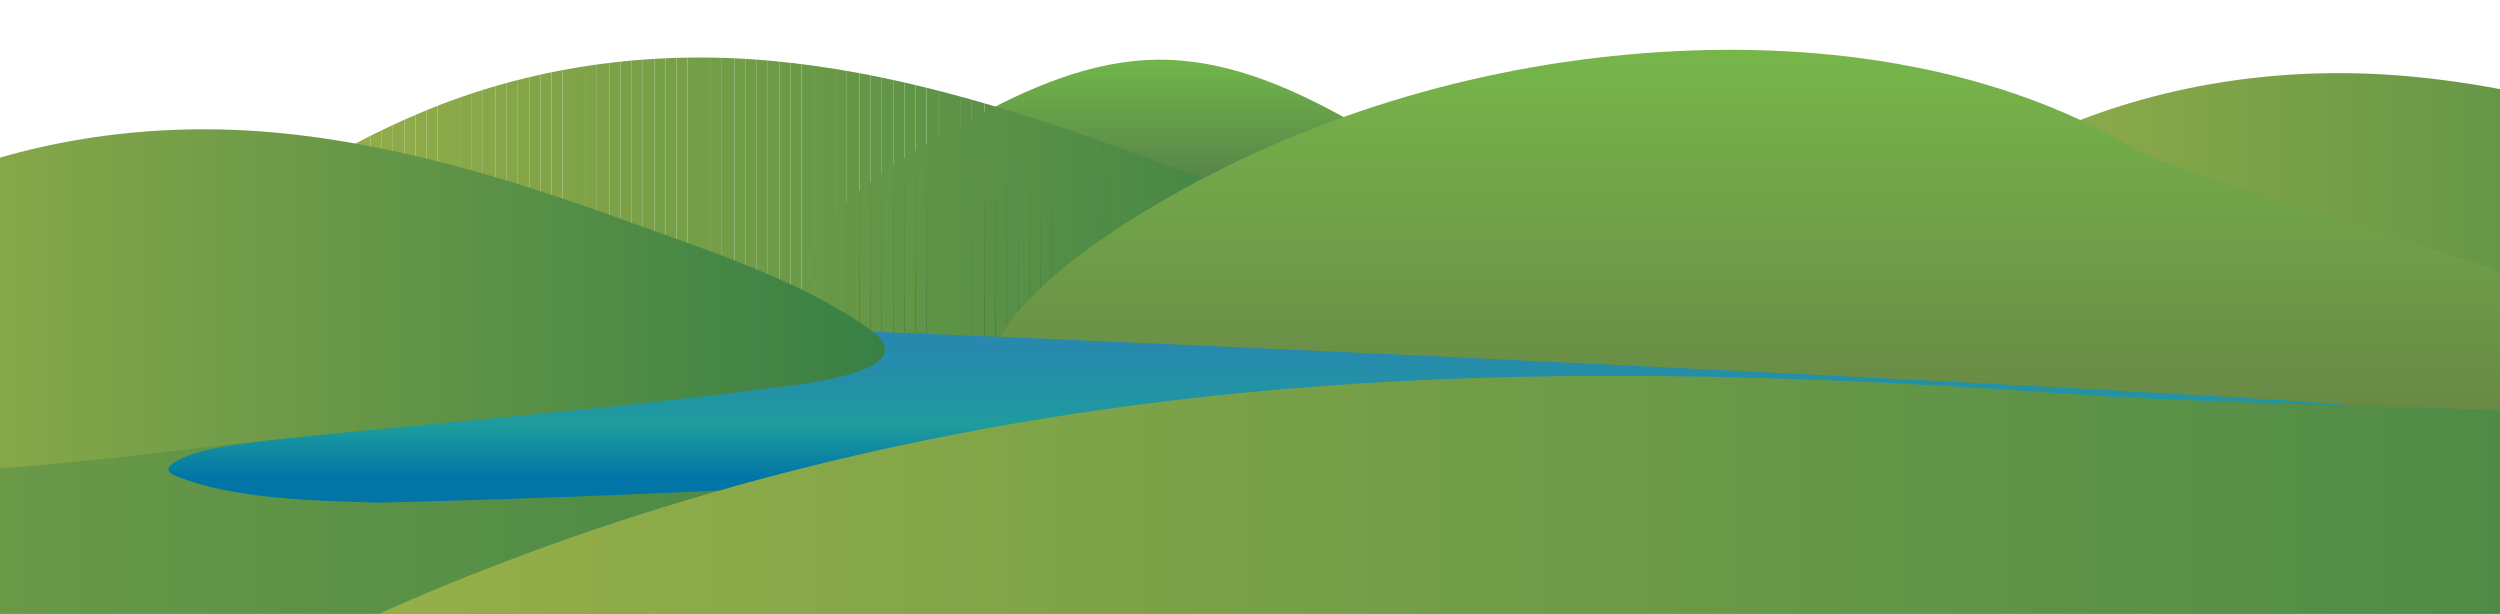 <?xml version="1.0" encoding="utf-8"?>
<!-- Generator: Adobe Illustrator 19.1.0, SVG Export Plug-In . SVG Version: 6.00 Build 0)  -->
<svg version="1.1" id="Layer_1" xmlns="http://www.w3.org/2000/svg" xmlns:xlink="http://www.w3.org/1999/xlink" x="0px" y="0px"
	 viewBox="0 0 1600 392.9" style="enable-background:new 0 0 1600 392.9;" xml:space="preserve">
<style type="text/css">
	.st0{clip-path:url(#SVGID_2_);}
	.st1{fill:url(#SVGID_3_);}
	.st2{fill:url(#SVGID_4_);}
	.st3{fill:url(#SVGID_5_);}
	.st4{clip-path:url(#SVGID_7_);fill:#A2B54A;}
	.st5{clip-path:url(#SVGID_7_);fill:#A1B44A;}
	.st6{clip-path:url(#SVGID_7_);fill:#A0B44A;}
	.st7{clip-path:url(#SVGID_7_);fill:#9FB34A;}
	.st8{clip-path:url(#SVGID_7_);fill:#9EB34A;}
	.st9{clip-path:url(#SVGID_7_);fill:#9DB24A;}
	.st10{clip-path:url(#SVGID_7_);fill:#9CB24A;}
	.st11{clip-path:url(#SVGID_7_);fill:#9BB14A;}
	.st12{clip-path:url(#SVGID_7_);fill:#9AB14A;}
	.st13{clip-path:url(#SVGID_7_);fill:#99B04A;}
	.st14{clip-path:url(#SVGID_7_);fill:#98B04A;}
	.st15{clip-path:url(#SVGID_7_);fill:#97AF49;}
	.st16{clip-path:url(#SVGID_7_);fill:#96AF49;}
	.st17{clip-path:url(#SVGID_7_);fill:#95AE49;}
	.st18{clip-path:url(#SVGID_7_);fill:#94AE49;}
	.st19{clip-path:url(#SVGID_7_);fill:#93AD49;}
	.st20{clip-path:url(#SVGID_7_);fill:#92AD49;}
	.st21{clip-path:url(#SVGID_7_);fill:#91AC49;}
	.st22{clip-path:url(#SVGID_7_);fill:#90AC49;}
	.st23{clip-path:url(#SVGID_7_);fill:#8FAB49;}
	.st24{clip-path:url(#SVGID_7_);fill:#8EAB49;}
	.st25{clip-path:url(#SVGID_7_);fill:#8DAA49;}
	.st26{clip-path:url(#SVGID_7_);fill:#8CAA49;}
	.st27{clip-path:url(#SVGID_7_);fill:#8BA949;}
	.st28{clip-path:url(#SVGID_7_);fill:#8AA949;}
	.st29{clip-path:url(#SVGID_7_);fill:#89A849;}
	.st30{clip-path:url(#SVGID_7_);fill:#88A849;}
	.st31{clip-path:url(#SVGID_7_);fill:#87A749;}
	.st32{clip-path:url(#SVGID_7_);fill:#86A749;}
	.st33{clip-path:url(#SVGID_7_);fill:#85A649;}
	.st34{clip-path:url(#SVGID_7_);fill:#84A649;}
	.st35{clip-path:url(#SVGID_7_);fill:#83A549;}
	.st36{clip-path:url(#SVGID_7_);fill:#82A548;}
	.st37{clip-path:url(#SVGID_7_);fill:#81A448;}
	.st38{clip-path:url(#SVGID_7_);fill:#80A448;}
	.st39{clip-path:url(#SVGID_7_);fill:#7FA348;}
	.st40{clip-path:url(#SVGID_7_);fill:#7EA348;}
	.st41{clip-path:url(#SVGID_7_);fill:#7DA248;}
	.st42{clip-path:url(#SVGID_7_);fill:#7CA248;}
	.st43{clip-path:url(#SVGID_7_);fill:#7BA148;}
	.st44{clip-path:url(#SVGID_7_);fill:#7AA148;}
	.st45{clip-path:url(#SVGID_7_);fill:#79A048;}
	.st46{clip-path:url(#SVGID_7_);fill:#78A048;}
	.st47{clip-path:url(#SVGID_7_);fill:#779F48;}
	.st48{clip-path:url(#SVGID_7_);fill:#769F48;}
	.st49{clip-path:url(#SVGID_7_);fill:#759E48;}
	.st50{clip-path:url(#SVGID_7_);fill:#749E48;}
	.st51{clip-path:url(#SVGID_7_);fill:#739D48;}
	.st52{clip-path:url(#SVGID_7_);fill:#729D48;}
	.st53{clip-path:url(#SVGID_7_);fill:#719C48;}
	.st54{clip-path:url(#SVGID_7_);fill:#709C48;}
	.st55{clip-path:url(#SVGID_7_);fill:#6F9B48;}
	.st56{clip-path:url(#SVGID_7_);fill:#6E9B48;}
	.st57{clip-path:url(#SVGID_7_);fill:#6C9A47;}
	.st58{clip-path:url(#SVGID_7_);fill:#6B9A47;}
	.st59{clip-path:url(#SVGID_7_);fill:#6A9947;}
	.st60{clip-path:url(#SVGID_7_);fill:#699947;}
	.st61{clip-path:url(#SVGID_7_);fill:#689847;}
	.st62{clip-path:url(#SVGID_7_);fill:#679847;}
	.st63{clip-path:url(#SVGID_7_);fill:#669747;}
	.st64{clip-path:url(#SVGID_7_);fill:#659747;}
	.st65{clip-path:url(#SVGID_7_);fill:#649647;}
	.st66{clip-path:url(#SVGID_7_);fill:#639647;}
	.st67{clip-path:url(#SVGID_7_);fill:#629547;}
	.st68{clip-path:url(#SVGID_7_);fill:#619547;}
	.st69{clip-path:url(#SVGID_7_);fill:#609447;}
	.st70{clip-path:url(#SVGID_7_);fill:#5F9447;}
	.st71{clip-path:url(#SVGID_7_);fill:#5E9347;}
	.st72{clip-path:url(#SVGID_7_);fill:#5D9347;}
	.st73{clip-path:url(#SVGID_7_);fill:#5C9247;}
	.st74{clip-path:url(#SVGID_7_);fill:#5B9247;}
	.st75{clip-path:url(#SVGID_7_);fill:#5A9147;}
	.st76{clip-path:url(#SVGID_7_);fill:#599147;}
	.st77{clip-path:url(#SVGID_7_);fill:#589047;}
	.st78{clip-path:url(#SVGID_7_);fill:#579046;}
	.st79{clip-path:url(#SVGID_7_);fill:#568F46;}
	.st80{clip-path:url(#SVGID_7_);fill:#558F46;}
	.st81{clip-path:url(#SVGID_7_);fill:#548E46;}
	.st82{clip-path:url(#SVGID_7_);fill:#538E46;}
	.st83{clip-path:url(#SVGID_7_);fill:#528D46;}
	.st84{clip-path:url(#SVGID_7_);fill:#518D46;}
	.st85{clip-path:url(#SVGID_7_);fill:#508C46;}
	.st86{clip-path:url(#SVGID_7_);fill:#4F8C46;}
	.st87{clip-path:url(#SVGID_7_);fill:#4E8B46;}
	.st88{clip-path:url(#SVGID_7_);fill:#4D8B46;}
	.st89{clip-path:url(#SVGID_7_);fill:#4C8A46;}
	.st90{clip-path:url(#SVGID_7_);fill:#4B8A46;}
	.st91{clip-path:url(#SVGID_7_);fill:#4A8946;}
	.st92{clip-path:url(#SVGID_7_);fill:#498946;}
	.st93{clip-path:url(#SVGID_7_);fill:#488846;}
	.st94{clip-path:url(#SVGID_7_);fill:#478846;}
	.st95{clip-path:url(#SVGID_7_);fill:#468746;}
	.st96{clip-path:url(#SVGID_7_);fill:#458746;}
	.st97{clip-path:url(#SVGID_7_);fill:#448646;}
	.st98{clip-path:url(#SVGID_7_);fill:#438646;}
	.st99{clip-path:url(#SVGID_7_);fill:#428545;}
	.st100{clip-path:url(#SVGID_7_);fill:#418545;}
	.st101{clip-path:url(#SVGID_7_);fill:#408445;}
	.st102{clip-path:url(#SVGID_7_);fill:#3F8445;}
	.st103{clip-path:url(#SVGID_7_);fill:#3E8345;}
	.st104{clip-path:url(#SVGID_7_);fill:#3D8345;}
	.st105{clip-path:url(#SVGID_7_);fill:#3C8245;}
	.st106{clip-path:url(#SVGID_7_);fill:#3B8245;}
	.st107{clip-path:url(#SVGID_7_);fill:#3A8145;}
	.st108{clip-path:url(#SVGID_7_);fill:#398145;}
	.st109{clip-path:url(#SVGID_7_);fill:#388045;}
	.st110{fill:url(#SVGID_8_);}
	.st111{fill:url(#SVGID_9_);}
	.st112{fill:url(#SVGID_10_);}
	.st113{fill:url(#SVGID_11_);}
</style>
<g>
	<defs>
		<rect id="SVGID_1_" width="1600" height="392.9"/>
	</defs>
	<clipPath id="SVGID_2_">
		<use xlink:href="#SVGID_1_"  style="overflow:visible;"/>
	</clipPath>
	<g class="st0">
		<linearGradient id="SVGID_3_" gradientUnits="userSpaceOnUse" x1="-902.398" y1="407.298" x2="793.929" y2="407.298">
			<stop  offset="0" style="stop-color:#A2B54A"/>
			<stop  offset="1" style="stop-color:#388045"/>
		</linearGradient>
		<path class="st1" d="M771,318.3c17.5,3.4,36.1,10.1,9.9,18.7c-47,15.4-99.6,19.2-148.3,26c-227.8,32.1-456.3,59.6-684.5,89.3
			c-225,29.3-450.9,64.4-677.6,77.9c-48.3,2.9-105.7,10-152.9-4.5c-25.5-7.8-25.8-24.2-6.4-40.8c34.6-29.7,80.8-47.8,122.7-64.4
			c63.4-25.2,128.9-45.2,194.9-62.3C-409.9,316.5-244.3,294-78.2,285c165.8-9,332.4-4.4,498.4,4.1C535.9,295.1,657,296.3,771,318.3z
			"/>
	</g>
	<g class="st0">
		<linearGradient id="SVGID_4_" gradientUnits="userSpaceOnUse" x1="1161.938" y1="156.751" x2="1933.494" y2="156.751">
			<stop  offset="0" style="stop-color:#A2B54A"/>
			<stop  offset="1" style="stop-color:#388045"/>
		</linearGradient>
		<path class="st2" d="M1924,175.1c38.4,27.5-51.8,35.7-64.2,37.3c-103.6,13.5-208.1,21.7-312.1,32.4
			c-101.2,10.5-206.6,27.8-308.5,19.9c-39.2-3.1-98-17.8-70.1-68.7c29.4-53.6,93.9-90.4,148.2-113.5c71-30.2,148.6-40.6,225.1-33.6
			c76.9,7,152.1,30,224.5,56.3C1818.7,123.9,1879.5,143.1,1924,175.1z"/>
	</g>
	<g class="st0">
		<linearGradient id="SVGID_5_" gradientUnits="userSpaceOnUse" x1="740.744" y1="38.145" x2="740.744" y2="269.84">
			<stop  offset="1.346983e-03" style="stop-color:#71B64A"/>
			<stop  offset="1" style="stop-color:#202045"/>
		</linearGradient>
		<path class="st3" d="M954.1,148.4c20.3,32.1-5.4,61-32.2,78.1c-52.9,33.8-120.5,43.9-181.1,43.4c-60.8-0.6-128.1-12.1-181.1-46.1
			c-26.1-16.7-52.8-45-32.2-76.4c20.5-31.3,60.2-52.4,92.1-70c37.3-20.5,78-38.8,121.3-39.2c43.3-0.4,84.1,17.3,121.3,38
			C894.3,94.1,933.8,116.4,954.1,148.4z"/>
	</g>
	<g class="st0">
		<g>
			<g>
				<defs>
					<path id="SVGID_6_" d="M875,165.1c38.4,27.5-51.8,35.7-64.2,37.3c-103.6,13.5-208.1,21.7-312.1,32.4
						c-101.2,10.5-206.6,27.8-308.5,19.9c-39.2-3.1-98-17.8-70.1-68.7c29.4-53.6,93.9-90.4,148.2-113.5
						c71-30.2,148.6-40.6,225.1-33.6c76.9,7,152.1,30,224.5,56.3C769.7,113.9,830.5,133.1,875,165.1z"/>
				</defs>
				<clipPath id="SVGID_7_">
					<use xlink:href="#SVGID_6_"  style="overflow:visible;"/>
				</clipPath>
				<rect x="92" y="32" class="st4" width="21" height="231"/>
				<rect x="113" y="32" class="st4" width="7" height="231"/>
				<rect x="120" y="32" class="st5" width="7" height="231"/>
				<rect x="127" y="32" class="st6" width="8" height="231"/>
				<rect x="135" y="32" class="st7" width="7" height="231"/>
				<rect x="142" y="32" class="st8" width="7" height="231"/>
				<rect x="149" y="32" class="st9" width="8" height="231"/>
				<rect x="157" y="32" class="st10" width="7" height="231"/>
				<rect x="164" y="32" class="st11" width="7" height="231"/>
				<rect x="171" y="32" class="st12" width="7" height="231"/>
				<rect x="178" y="32" class="st13" width="8" height="231"/>
				<rect x="186" y="32" class="st14" width="7" height="231"/>
				<rect x="193" y="32" class="st15" width="7" height="231"/>
				<rect x="200" y="32" class="st16" width="8" height="231"/>
				<rect x="208" y="32" class="st17" width="7" height="231"/>
				<rect x="215" y="32" class="st18" width="7" height="231"/>
				<rect x="222" y="32" class="st19" width="7" height="231"/>
				<rect x="229" y="32" class="st20" width="8" height="231"/>
				<rect x="237" y="32" class="st21" width="7" height="231"/>
				<rect x="244" y="32" class="st22" width="7" height="231"/>
				<rect x="251" y="32" class="st23" width="8" height="231"/>
				<rect x="259" y="32" class="st24" width="7" height="231"/>
				<rect x="266" y="32" class="st25" width="7" height="231"/>
				<rect x="273" y="32" class="st26" width="7" height="231"/>
				<rect x="280" y="32" class="st27" width="8" height="231"/>
				<rect x="288" y="32" class="st28" width="7" height="231"/>
				<rect x="295" y="32" class="st29" width="7" height="231"/>
				<rect x="302" y="32" class="st30" width="7" height="231"/>
				<rect x="309" y="32" class="st31" width="8" height="231"/>
				<rect x="317" y="32" class="st32" width="7" height="231"/>
				<rect x="324" y="32" class="st33" width="7" height="231"/>
				<rect x="331" y="32" class="st34" width="8" height="231"/>
				<rect x="339" y="32" class="st35" width="7" height="231"/>
				<rect x="346" y="32" class="st36" width="7" height="231"/>
				<rect x="353" y="32" class="st37" width="7" height="231"/>
				<rect x="360" y="32" class="st38" width="8" height="231"/>
				<rect x="368" y="32" class="st39" width="7" height="231"/>
				<rect x="375" y="32" class="st40" width="7" height="231"/>
				<rect x="382" y="32" class="st41" width="8" height="231"/>
				<rect x="390" y="32" class="st42" width="7" height="231"/>
				<rect x="397" y="32" class="st43" width="7" height="231"/>
				<rect x="404" y="32" class="st44" width="7" height="231"/>
				<rect x="411" y="32" class="st45" width="8" height="231"/>
				<rect x="419" y="32" class="st46" width="7" height="231"/>
				<rect x="426" y="32" class="st47" width="7" height="231"/>
				<rect x="433" y="32" class="st48" width="7" height="231"/>
				<rect x="440" y="32" class="st49" width="8" height="231"/>
				<rect x="448" y="32" class="st50" width="7" height="231"/>
				<rect x="455" y="32" class="st51" width="7" height="231"/>
				<rect x="462" y="32" class="st52" width="8" height="231"/>
				<rect x="470" y="32" class="st53" width="7" height="231"/>
				<rect x="477" y="32" class="st54" width="7" height="231"/>
				<rect x="484" y="32" class="st55" width="7" height="231"/>
				<rect x="491" y="32" class="st56" width="8" height="231"/>
				<rect x="499" y="32" class="st57" width="7" height="231"/>
				<rect x="506" y="32" class="st58" width="7" height="231"/>
				<rect x="513" y="32" class="st59" width="8" height="231"/>
				<rect x="521" y="32" class="st60" width="7" height="231"/>
				<rect x="528" y="32" class="st61" width="7" height="231"/>
				<rect x="535" y="32" class="st62" width="7" height="231"/>
				<rect x="542" y="32" class="st63" width="8" height="231"/>
				<rect x="550" y="32" class="st64" width="7" height="231"/>
				<rect x="557" y="32" class="st65" width="7" height="231"/>
				<rect x="564" y="32" class="st66" width="8" height="231"/>
				<rect x="572" y="32" class="st67" width="7" height="231"/>
				<rect x="579" y="32" class="st68" width="7" height="231"/>
				<rect x="586" y="32" class="st69" width="7" height="231"/>
				<rect x="593" y="32" class="st70" width="8" height="231"/>
				<rect x="601" y="32" class="st71" width="7" height="231"/>
				<rect x="608" y="32" class="st72" width="7" height="231"/>
				<rect x="615" y="32" class="st73" width="7" height="231"/>
				<rect x="622" y="32" class="st74" width="8" height="231"/>
				<rect x="630" y="32" class="st75" width="7" height="231"/>
				<rect x="637" y="32" class="st76" width="7" height="231"/>
				<rect x="644" y="32" class="st77" width="8" height="231"/>
				<rect x="652" y="32" class="st78" width="7" height="231"/>
				<rect x="659" y="32" class="st79" width="7" height="231"/>
				<rect x="666" y="32" class="st80" width="7" height="231"/>
				<rect x="673" y="32" class="st81" width="8" height="231"/>
				<rect x="681" y="32" class="st82" width="7" height="231"/>
				<rect x="688" y="32" class="st83" width="7" height="231"/>
				<rect x="695" y="32" class="st84" width="8" height="231"/>
				<rect x="703" y="32" class="st85" width="7" height="231"/>
				<rect x="710" y="32" class="st86" width="7" height="231"/>
				<rect x="717" y="32" class="st87" width="7" height="231"/>
				<rect x="724" y="32" class="st88" width="8" height="231"/>
				<rect x="732" y="32" class="st89" width="7" height="231"/>
				<rect x="739" y="32" class="st90" width="7" height="231"/>
				<rect x="746" y="32" class="st91" width="7" height="231"/>
				<rect x="753" y="32" class="st92" width="8" height="231"/>
				<rect x="761" y="32" class="st93" width="7" height="231"/>
				<rect x="768" y="32" class="st94" width="7" height="231"/>
				<rect x="775" y="32" class="st95" width="8" height="231"/>
				<rect x="783" y="32" class="st96" width="7" height="231"/>
				<rect x="790" y="32" class="st97" width="7" height="231"/>
				<rect x="797" y="32" class="st98" width="7" height="231"/>
				<rect x="804" y="32" class="st99" width="8" height="231"/>
				<rect x="812" y="32" class="st100" width="7" height="231"/>
				<rect x="819" y="32" class="st101" width="7" height="231"/>
				<rect x="826" y="32" class="st102" width="8" height="231"/>
				<rect x="834" y="32" class="st103" width="7" height="231"/>
				<rect x="841" y="32" class="st104" width="7" height="231"/>
				<rect x="848" y="32" class="st105" width="7" height="231"/>
				<rect x="855" y="32" class="st106" width="8" height="231"/>
				<rect x="863" y="32" class="st107" width="7" height="231"/>
				<rect x="870" y="32" class="st108" width="7" height="231"/>
				<rect x="877" y="32" class="st109" width="7" height="231"/>
				<rect x="884" y="32" class="st109" width="29" height="231"/>
			</g>
		</g>
	</g>
	<g class="st0">
		<linearGradient id="SVGID_8_" gradientUnits="userSpaceOnUse" x1="1210.948" y1="31.97" x2="1210.948" y2="297.909">
			<stop  offset="0" style="stop-color:#77B54A"/>
			<stop  offset="1" style="stop-color:#668345"/>
		</linearGradient>
		<path class="st110" d="M1782.4,274.7c-22.5,49.6-430.9,4.6-475.8,3.6c-88.9-2-177.6-17.5-265.9-26.1
			c-89.7-8.7-179.8-11.6-270.1-9.3c-29.8,0.8-59.8,2.8-89.6,1.2c-12.6-0.7-35.6-0.8-41.3-13.5c-6.3-13.8,12.6-32.5,21.9-41.9
			c22.9-22.9,50.7-41.5,78.5-57.9c94.6-55.8,203.1-88.3,311.3-96.7c105.9-8.3,221.6,5.5,315.4,61.4
			C1407,119.6,1807.6,218.9,1782.4,274.7z"/>
	</g>
	<g class="st0">
		<linearGradient id="SVGID_9_" gradientUnits="userSpaceOnUse" x1="804.227" y1="208.328" x2="804.227" y2="321.627">
			<stop  offset="0" style="stop-color:#2986B1"/>
			<stop  offset="0.3" style="stop-color:#248FA8"/>
			<stop  offset="0.567" style="stop-color:#1E9C9D"/>
			<stop  offset="0.865" style="stop-color:#0075A6"/>
		</linearGradient>
		<path class="st111" d="M1500.7,259.2c-419.6,9.8-839.2,52.6-1258.8,62.5c-40.2-1.3-91.9-2-129.1-17c-11.1-4.3-1.3-9.1,4.4-11.7
			c15.8-7.1,37.1-8.6,54.2-11.2c52.2-8,104.9-13.2,157.5-18.7c50.9-5.4,101.9-10.4,152.6-17.4c19.6-2.7,40.3-4.8,59.3-10.4
			c6.1-1.8,21.8-5.1,11.7-11.7c-30.4-12-67.6-11.6-100.2-15.1C731.9,217.3,1475.3,254.6,1500.7,259.2z"/>
	</g>
	<g class="st0">
		<linearGradient id="SVGID_10_" gradientUnits="userSpaceOnUse" x1="-205.062" y1="192.752" x2="566.494" y2="192.752">
			<stop  offset="0" style="stop-color:#A2B54A"/>
			<stop  offset="1" style="stop-color:#388045"/>
		</linearGradient>
		<path class="st112" d="M557,211.1c38.4,27.5-51.8,35.7-64.2,37.3c-103.6,13.5-208.1,21.7-312.1,32.4
			c-101.2,10.5-206.6,27.8-308.5,19.9c-39.2-3.1-98-17.8-70.1-68.7c29.4-53.6,93.9-90.4,148.2-113.5C21.5,88.3,99,77.9,175.6,84.8
			c76.9,7,152.1,30,224.5,56.3C451.7,159.9,512.5,179.1,557,211.1z"/>
	</g>
	<g class="st0">
		<linearGradient id="SVGID_11_" gradientUnits="userSpaceOnUse" x1="17.602" y1="418.622" x2="2032.93" y2="418.622">
			<stop  offset="0" style="stop-color:#A2B54A"/>
			<stop  offset="1" style="stop-color:#388045"/>
		</linearGradient>
		<path class="st113" d="M2010,294c17.5,4.7,36.1,14.1,9.9,26.2c-47,21.6-99.6,26.9-148.3,36.5c-227.8,45-775.3,83.5-1003.5,125.2
			c-225,41.1-450.9,90.2-677.6,109.1c-48.3,4-105.7,14-152.9-6.3c-25.5-10.9-25.8-33.9-6.4-57.2c34.6-41.6,80.8-67,122.7-90.3
			c63.4-35.3,128.9-63.3,194.9-87.2c161.3-58.5,326.9-90,492.9-102.6c165.8-12.6,332.5-6.2,498.4,5.8
			C1455.9,261.5,1896,263.1,2010,294z"/>
	</g>
</g>
</svg>
